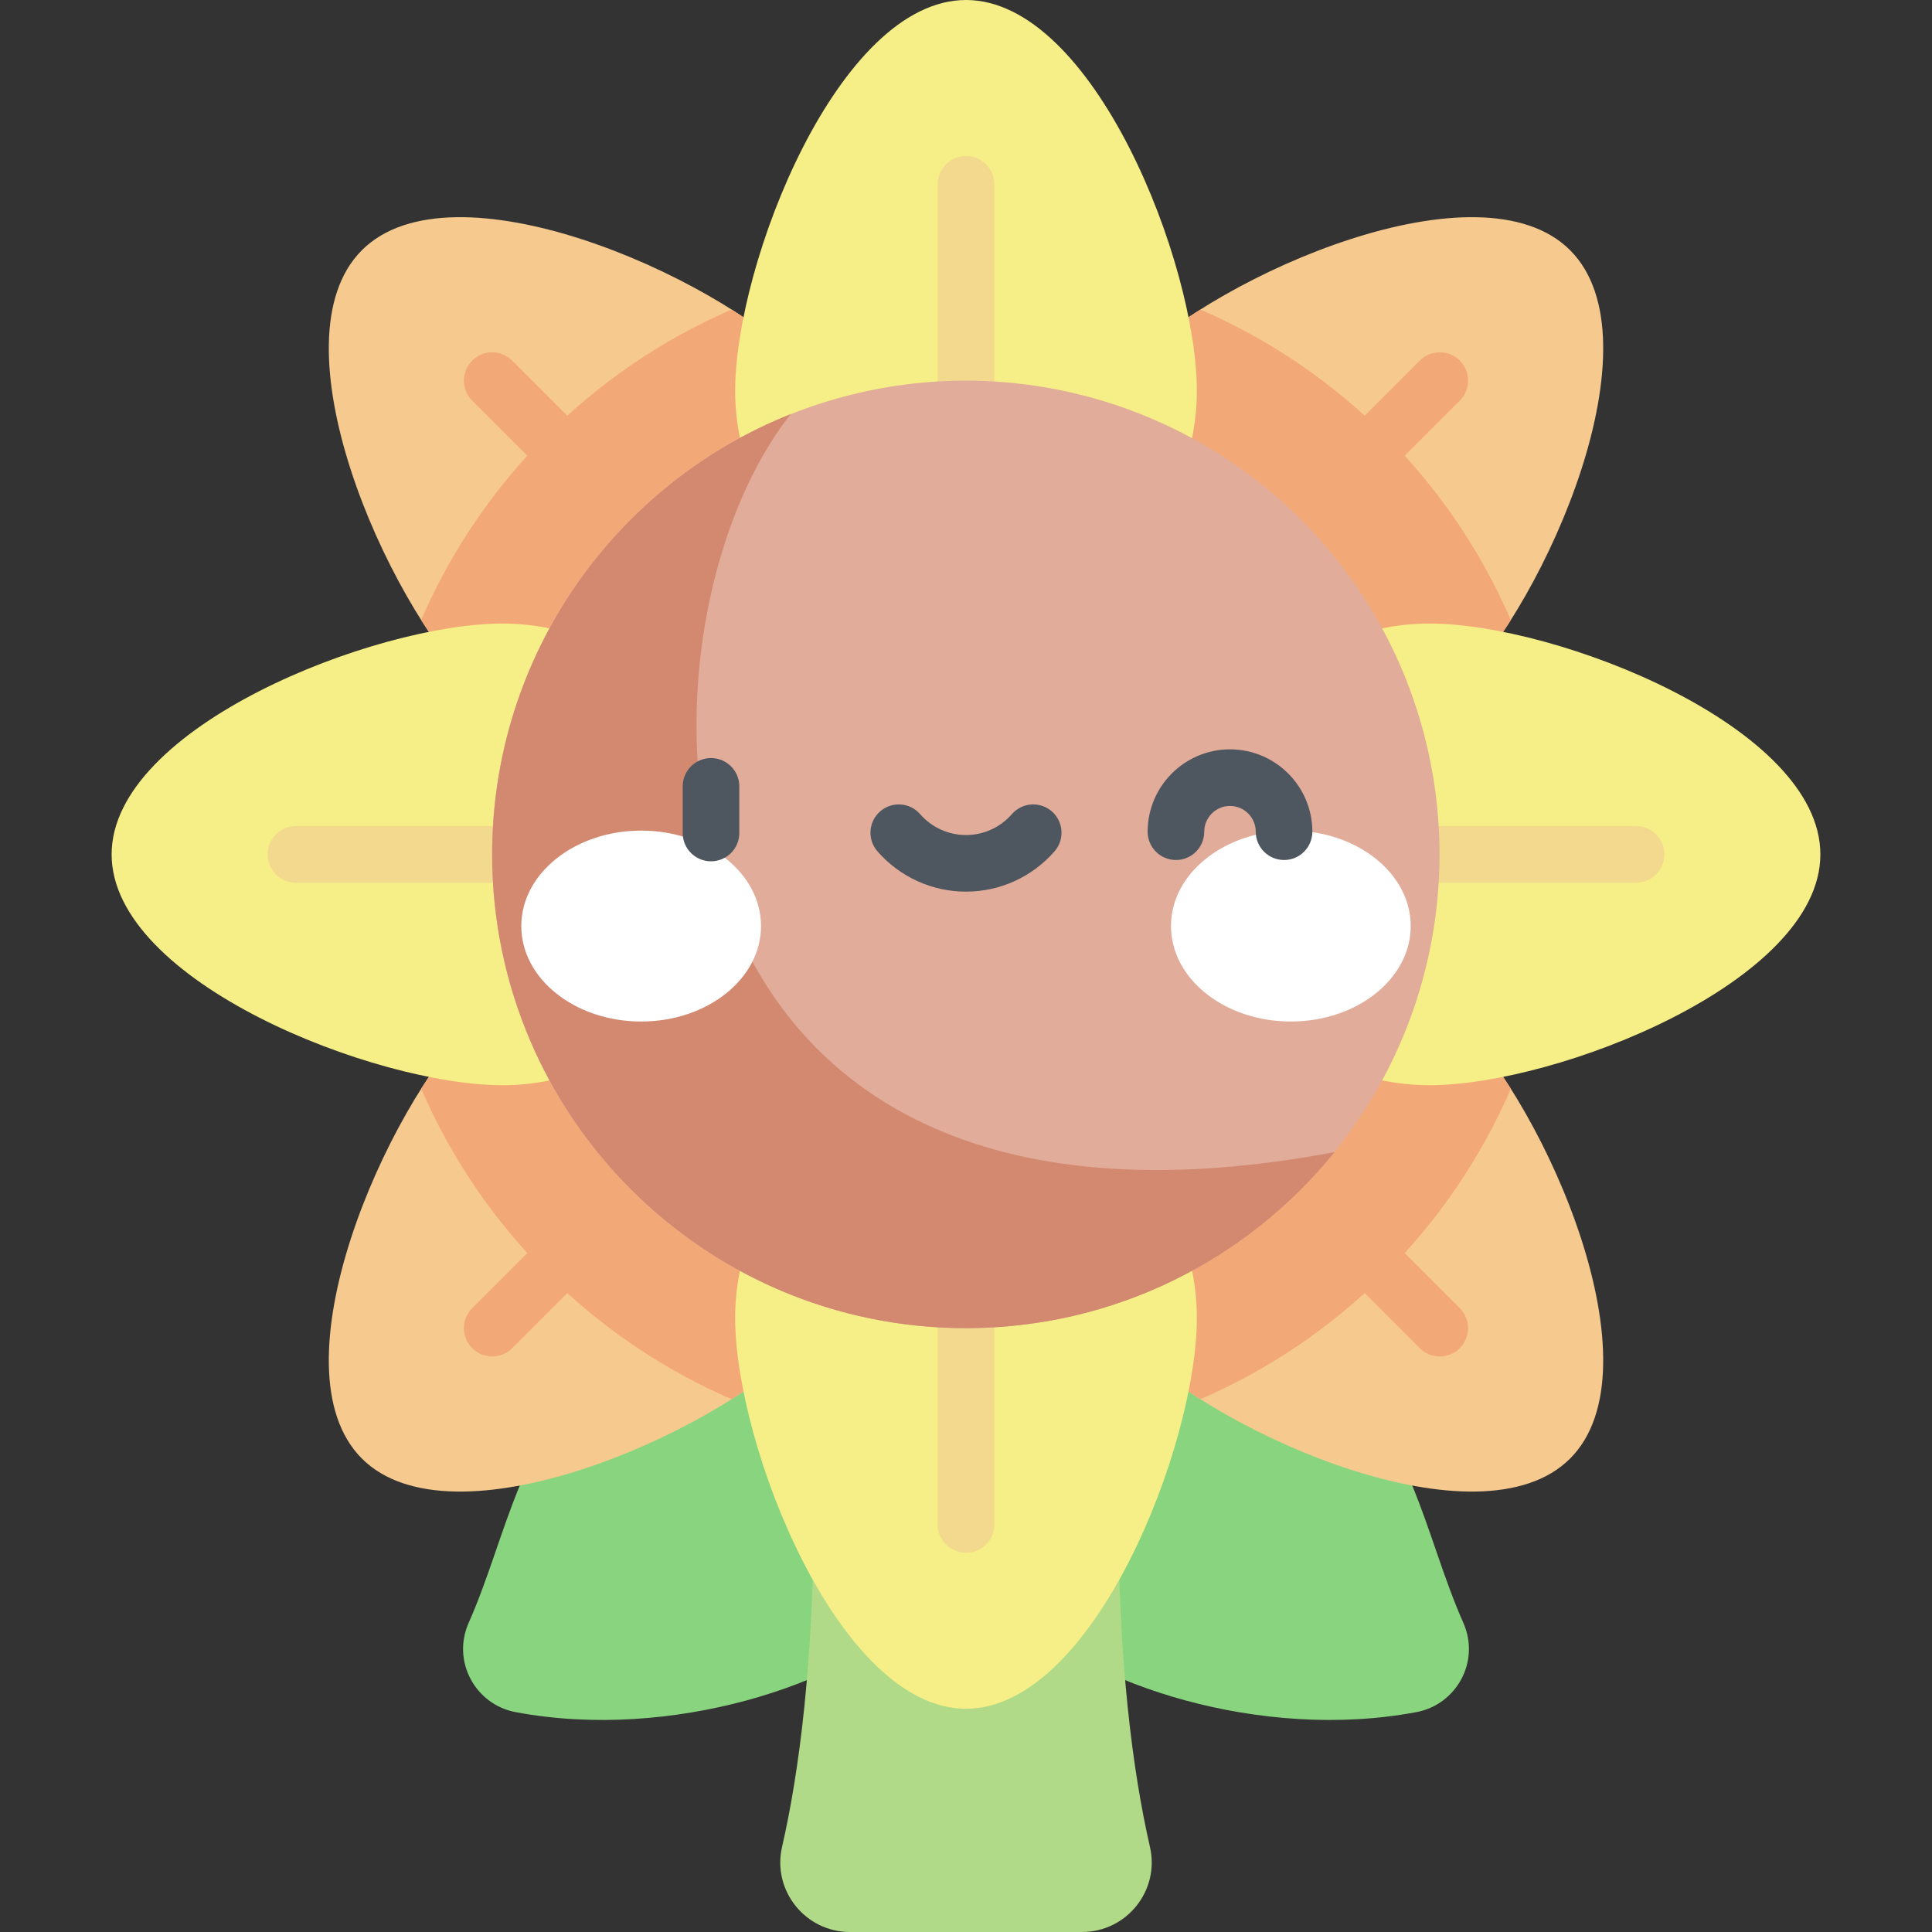 <svg id="Capa_1" enable-background="new 0 0 512 512" height="512" viewBox="0 0 512 512" width="512" xmlns="http://www.w3.org/2000/svg"><rect x="0" y="0" width="512" height="512" fill="#333333" stroke="none"/><g><path d="m241.307 428.356c-17.78 17.78-63.206 33.15-104.625 25.386-10.804-2.025-16.946-13.554-12.506-23.609 10.643-24.099 12.717-48.646 39.661-76.357 21.274-21.88 56.564-22.838 77.901-1.019 20.564 21.028 20.421 54.747-.431 75.599z" fill="#89d47f"/><path d="m270.693 428.356c17.78 17.78 63.206 33.15 104.625 25.386 10.804-2.025 16.947-13.554 12.506-23.609-10.643-24.099-12.717-48.646-39.661-76.357-21.274-21.88-56.564-22.838-77.901-1.019-20.565 21.028-20.421 54.747.431 75.599z" fill="#89d47f"/><path d="m304.75 489.457c-4.535-19.784-8.405-49.175-8.405-89.843h-80.69c0 40.669-3.87 70.059-8.405 89.843-2.647 11.547 6.158 22.543 18.005 22.543h61.49c11.847 0 20.652-10.996 18.005-22.543z" fill="#b0da87"/><g><path d="m386.113 182.82c23.89-23.89 53.88-92.613 29.99-116.503s-92.613 6.1-116.503 29.99-23.89 62.624 0 86.514c23.89 23.889 62.623 23.889 86.513-.001z" fill="#f6ca8e"/><g fill="#f3a977"><path d="m400.387 164.313c-15.895-36.813-45.468-66.386-82.281-82.281-7.436 4.692-13.832 9.6-18.507 14.274-23.89 23.89-23.89 62.624 0 86.514s62.624 23.89 86.514 0c4.675-4.675 9.582-11.071 14.274-18.507z"/><path d="m340.924 148.996c-1.92 0-3.839-.732-5.304-2.197-2.929-2.929-2.929-7.678 0-10.606l40.637-40.636c2.93-2.929 7.678-2.929 10.607 0s2.929 7.678 0 10.606l-40.637 40.636c-1.464 1.464-3.384 2.197-5.303 2.197z"/></g></g><g><path d="m212.401 96.306c-23.89-23.89-92.613-53.88-116.503-29.99s6.099 92.613 29.99 116.503c23.89 23.89 62.624 23.89 86.514 0 23.889-23.889 23.889-62.623-.001-86.513z" fill="#f6ca8e"/><g fill="#f3a977"><path d="m111.613 164.313c4.692 7.436 9.6 13.832 14.274 18.507 23.89 23.89 62.624 23.89 86.514 0s23.89-62.624 0-86.514c-4.675-4.675-11.071-9.582-18.507-14.274-36.814 15.896-66.386 45.468-82.281 82.281z"/><path d="m171.076 148.996c-1.919 0-3.839-.732-5.304-2.197l-40.637-40.636c-2.929-2.929-2.929-7.678 0-10.606 2.93-2.929 7.678-2.929 10.607 0l40.637 40.636c2.929 2.929 2.929 7.678 0 10.606-1.464 1.464-3.384 2.197-5.303 2.197z"/></g></g><g><path d="m125.887 270.019c-23.89 23.89-53.88 92.613-29.99 116.503s92.613-6.099 116.503-29.99c23.89-23.89 23.89-62.624 0-86.514-23.89-23.889-62.623-23.889-86.513.001z" fill="#f6ca8e"/><g fill="#f3a977"><path d="m125.887 270.019c-4.675 4.675-9.582 11.071-14.274 18.507 15.896 36.813 45.468 66.386 82.281 82.281 7.436-4.692 13.832-9.599 18.507-14.274 23.89-23.89 23.89-62.624 0-86.514-23.891-23.89-62.624-23.89-86.514 0z"/><path d="m130.439 359.479c-1.92 0-3.839-.732-5.304-2.197-2.929-2.929-2.929-7.678 0-10.606l40.637-40.636c2.931-2.93 7.679-2.929 10.607 0s2.929 7.678 0 10.607l-40.637 40.636c-1.464 1.464-3.384 2.196-5.303 2.196z"/></g></g><g><path d="m299.599 356.533c23.89 23.89 92.613 53.88 116.503 29.99s-6.099-92.613-29.99-116.503c-23.89-23.89-62.624-23.89-86.514 0-23.889 23.889-23.889 62.623.001 86.513z" fill="#f6ca8e"/><g fill="#f3a977"><path d="m386.113 270.019c-23.89-23.89-62.624-23.89-86.514 0s-23.89 62.624 0 86.514c4.675 4.675 11.071 9.582 18.507 14.274 36.813-15.895 66.385-45.468 82.281-82.281-4.692-7.436-9.599-13.832-14.274-18.507z"/><path d="m381.56 359.479c-1.919 0-3.839-.732-5.304-2.197l-40.637-40.636c-2.929-2.929-2.929-7.678 0-10.607 2.93-2.929 7.678-2.929 10.607 0l40.637 40.636c2.929 2.929 2.929 7.678 0 10.606-1.464 1.466-3.384 2.198-5.303 2.198z"/></g></g><g><path d="m317.174 103.586c0-33.786-27.388-103.586-61.174-103.586s-61.174 69.8-61.174 103.586 27.389 61.174 61.174 61.174 61.174-27.388 61.174-61.174z" fill="#f6ee86"/><path d="m256 113.819c-4.143 0-7.5-3.358-7.5-7.5v-57.468c0-4.142 3.357-7.5 7.5-7.5s7.5 3.358 7.5 7.5v57.469c0 4.141-3.357 7.499-7.5 7.499z" fill="#f2d98d"/></g><g><path d="m133.167 165.245c-33.786 0-103.586 27.389-103.586 61.175s69.8 61.174 103.586 61.174 61.174-27.389 61.174-61.174c0-33.786-27.389-61.175-61.174-61.175z" fill="#f6ee86"/><path d="m135.899 233.919h-57.467c-4.143 0-7.5-3.358-7.5-7.5s3.357-7.5 7.5-7.5h57.468c4.143 0 7.5 3.358 7.5 7.5-.001 4.143-3.358 7.5-7.501 7.5z" fill="#f2d98d"/></g><g><path d="m194.826 349.253c0 33.786 27.389 103.586 61.174 103.586s61.174-69.8 61.174-103.586-27.388-61.175-61.174-61.175-61.174 27.389-61.174 61.175z" fill="#f6ee86"/><path d="m256 411.488c-4.143 0-7.5-3.358-7.5-7.5v-57.468c0-4.142 3.357-7.5 7.5-7.5s7.5 3.358 7.5 7.5v57.469c0 4.141-3.357 7.499-7.5 7.499z" fill="#f2d98d"/></g><g><path d="m378.833 287.594c33.786 0 103.586-27.389 103.586-61.174 0-33.786-69.8-61.175-103.586-61.175s-61.174 27.389-61.174 61.175c0 33.785 27.389 61.174 61.174 61.174z" fill="#f6ee86"/><path d="m433.568 233.919h-57.468c-4.143 0-7.5-3.358-7.5-7.5s3.357-7.5 7.5-7.5h57.468c4.143 0 7.5 3.358 7.5 7.5 0 4.143-3.357 7.5-7.5 7.5z" fill="#f2d98d"/></g><ellipse cx="256" cy="226.419" fill="#e1ac9a" rx="125.56" ry="125.56" transform="matrix(.707 -.707 .707 .707 -85.122 247.336)"/><path d="m353.658 305.332c-188.404 35.427-190.118-137.465-144.1-195.599-46.354 18.466-79.118 63.748-79.118 116.687 0 69.345 56.215 125.56 125.56 125.56 39.447-.001 74.639-18.197 97.658-46.648z" fill="#d2896f"/><g><g fill="#fff"><ellipse cx="169.913" cy="245.416" rx="31.765" ry="25.296"/><ellipse cx="342.087" cy="245.416" rx="31.765" ry="25.296"/></g><g fill="#4e5660"><path d="m188.425 228.254c-4.143 0-7.5-3.358-7.5-7.5v-12.362c0-4.142 3.357-7.5 7.5-7.5s7.5 3.358 7.5 7.5v12.362c0 4.143-3.358 7.5-7.5 7.5z"/><path d="m256 236.295c-8.996 0-17.551-3.896-23.47-10.689-2.722-3.123-2.396-7.86.727-10.582 3.122-2.72 7.86-2.396 10.581.728 3.069 3.522 7.502 5.543 12.161 5.543s9.092-2.021 12.161-5.543c2.72-3.124 7.459-3.449 10.581-.728 3.123 2.721 3.449 7.459.728 10.582-5.918 6.793-14.473 10.689-23.469 10.689z"/><path d="m340.287 227.91c-4.143 0-7.5-3.358-7.5-7.5 0-3.764-3.062-6.826-6.825-6.826-3.764 0-6.826 3.062-6.826 6.826 0 4.142-3.357 7.5-7.5 7.5s-7.5-3.358-7.5-7.5c0-12.035 9.791-21.826 21.826-21.826 12.034 0 21.825 9.791 21.825 21.826 0 4.142-3.357 7.5-7.5 7.5z"/></g></g></g></svg>